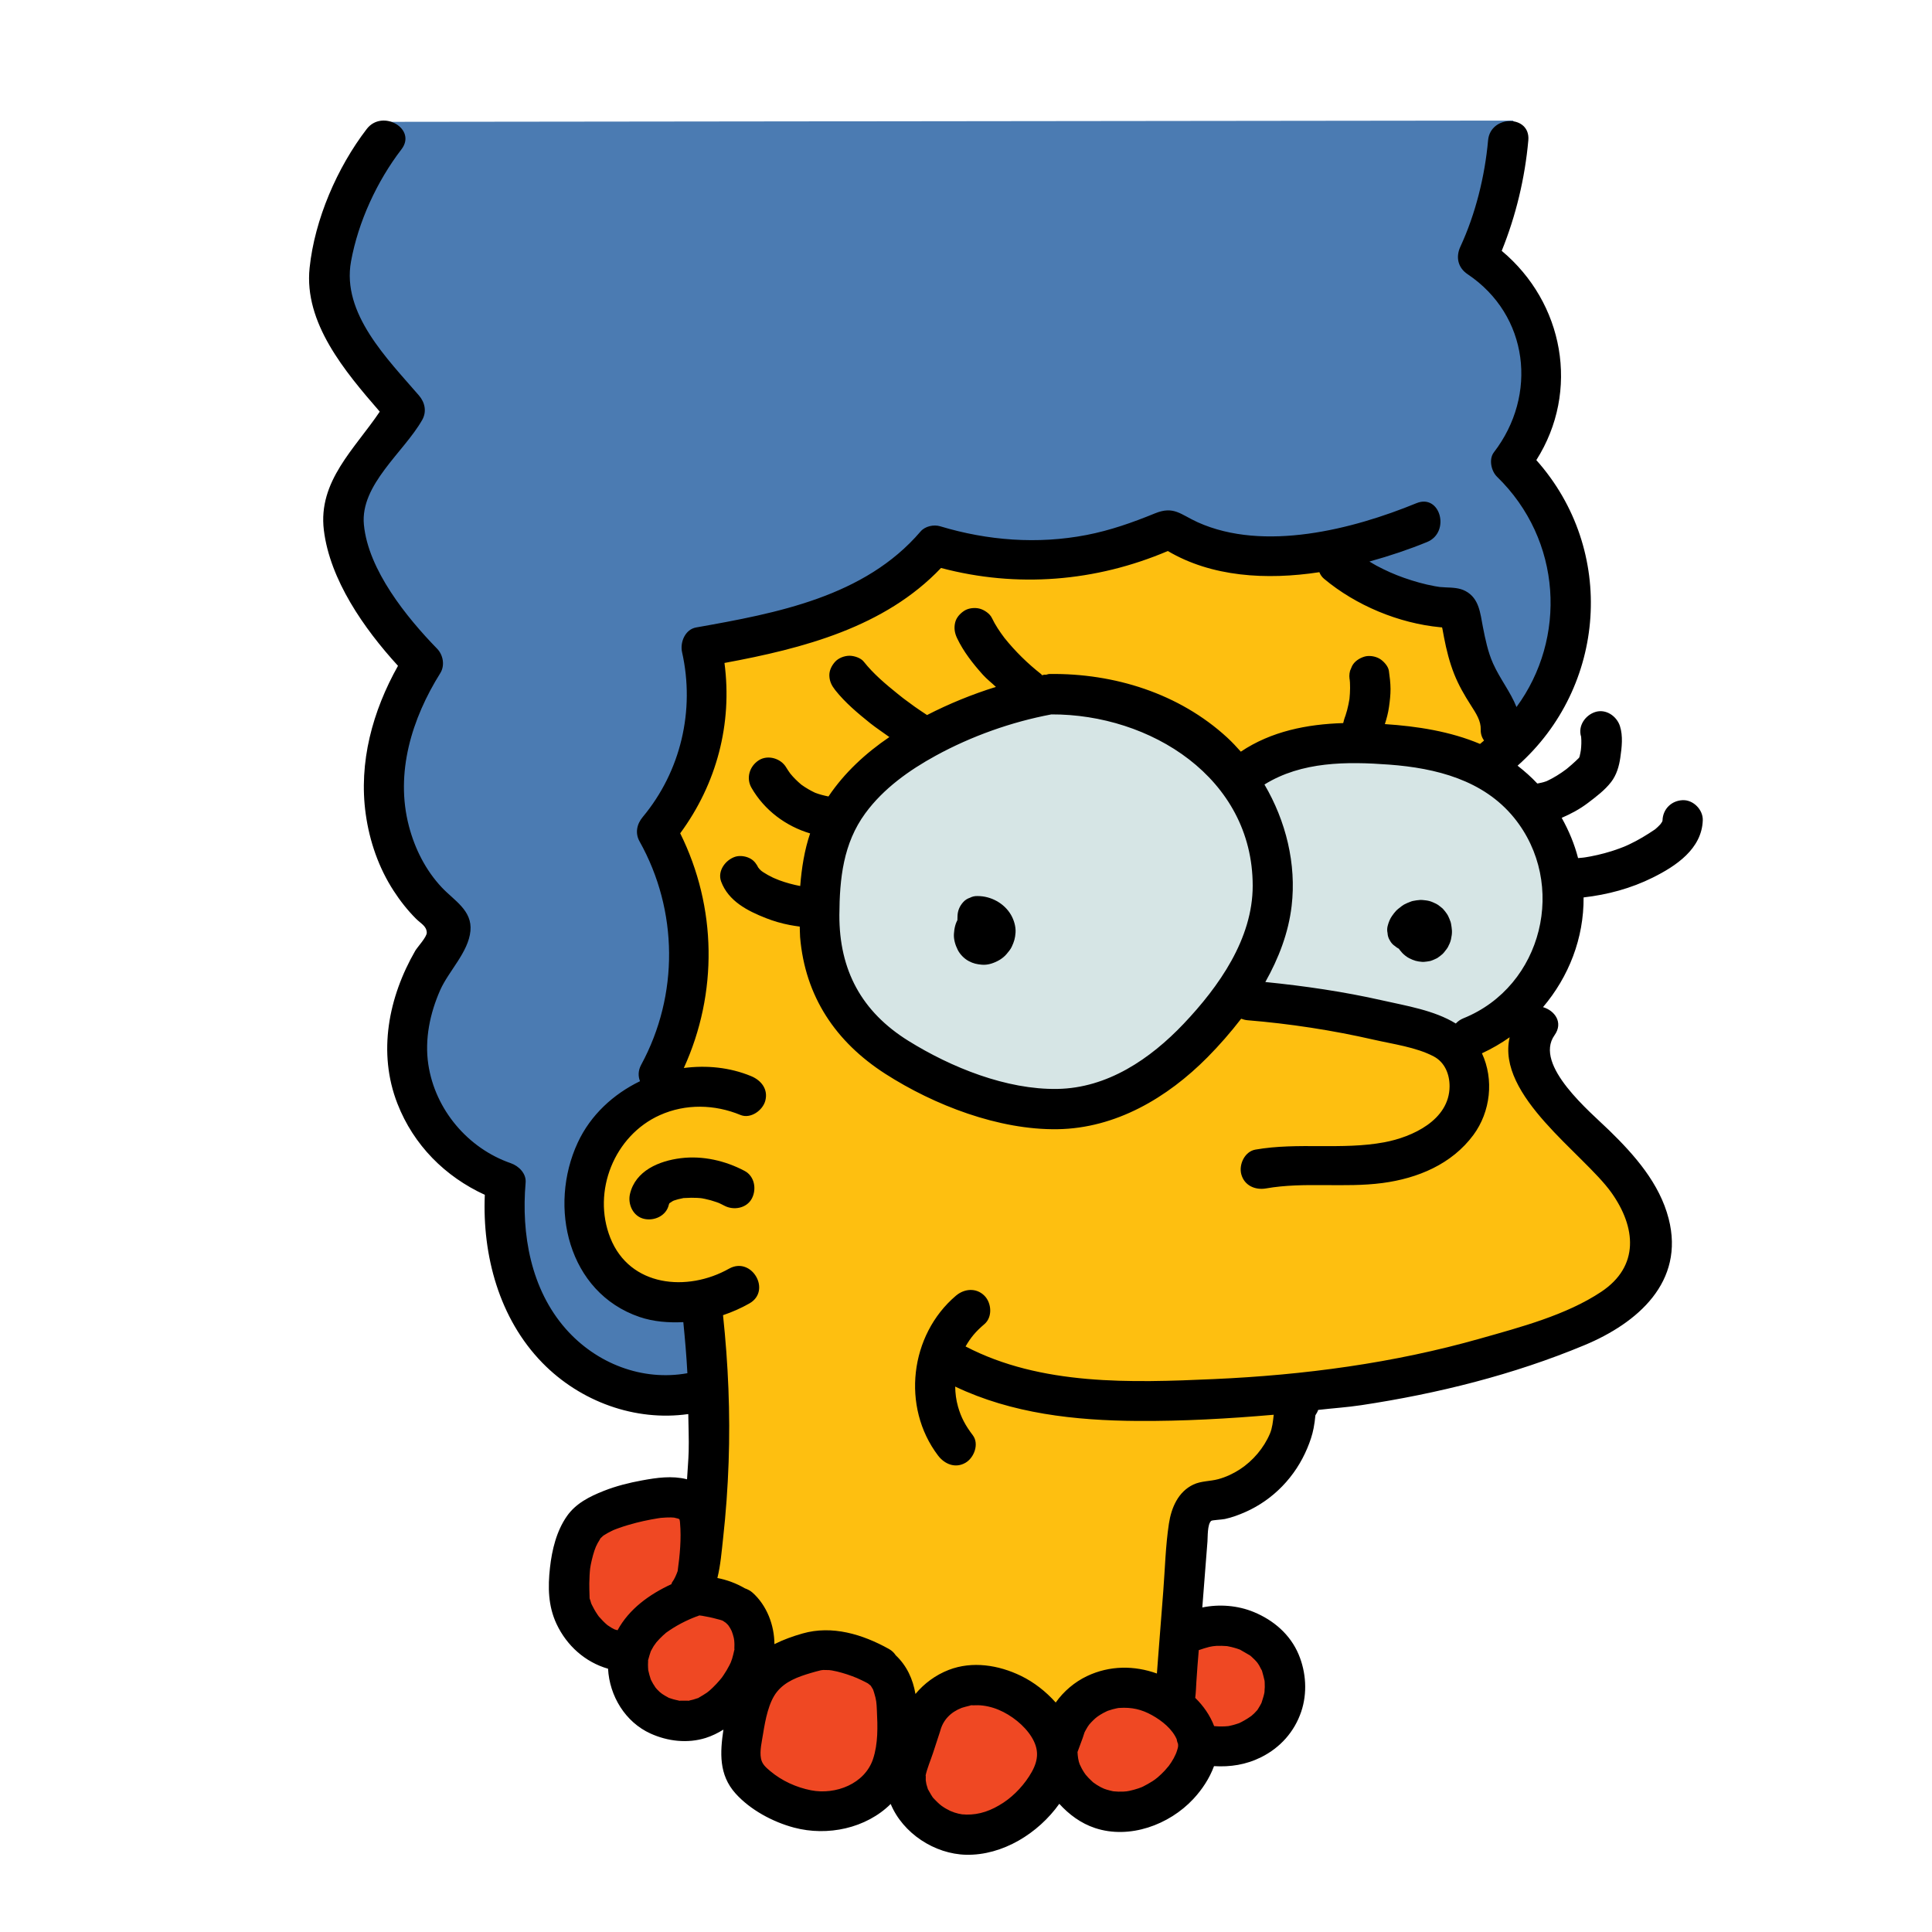 <svg xmlns="http://www.w3.org/2000/svg"  viewBox="0 0 48 48" width="100px" height="100px"><path fill="#ef4823" d="M15.255,40.989c0,0-2.298-1.34-0.319-3.287c0,0,2.266-1.149,2.457-0.032l-0.072,1.958 c0,0,1.412-0.171,1.38,1.681c0,0,2.745-1.085,3.479,0.543l0.479,1.34c0,0,1.404-2.904,3.574,0c0,0,1.468-2.106,3-0.766l0.287-2.011 c0,0,2.809-0.415,2.074,2.457c0,0-0.98,0.778-1.83,0.421c0,0-1.138,2.611-3.436,1.047c0,0-2.521,2.362-3.766,0.096 c0,0-4.34,1.819-4.117-1.755C18.447,42.681,15.766,43.926,15.255,40.989z"/><path fill="#4b7bb2" d="M18,35c0,0-5.884,0.766-5.442-5.617c0,0-4.191-2.435-1.374-6.409c0,0-3.17-3.029-0.677-6.501 C10.507,16.473,7,14,10,10c0,0-3.915-3.356-0.33-6.973l27.926-0.032c0,0,0.181,0.674-0.034,1.322L37,6c0,0,2.089,2.986,0.544,5.493 c0,0,3.519,3.613-0.012,7.06C34,22,18,35,18,35z"/><path fill="#febf10" d="M17.17,39.426c0,0,1.66,0.064,1.691,1.787c0,0,3.223-1.085,3.702,1.564c0,0,2.202-1.851,3.383,0.032 c0,0,1.787-1.372,3.287-0.383l0.351-5.011c0,0,2.777-0.351,2.298-2.713c0,0,10.309-1.372,8.904-4.436c0,0-1.915-2.33-2.426-3.287 s-0.511-2.298-0.511-2.298l-0.606-6.447l-1.149-2.968l-3.319-1.532l-4.053-0.415l-5.681,0.383l-5.457,2.457l-0.926,4.596 l0.032,6.032c0,0-4.66,3.287,0.255,5.649C16.947,32.436,18.319,35.691,17.17,39.426z"/><path fill="#d6e5e5" d="M23.394,26.851c0,0-5.17-2.202-1.66-7.468c0,0,4.819-4.66,8.84-0.032c0,0,4.564-2.617,7.34,0.67 c0,0,2.713,3.638-1.181,5.617L31.021,25C31.021,25,27.128,29.372,23.394,26.851z"/><path d="M24.222,22.516c-0.173,0.036-0.315,0.158-0.41,0.302c-0.076,0.115-0.103,0.248-0.112,0.383 c-0.009,0.138,0.034,0.277,0.095,0.399c0.057,0.113,0.163,0.22,0.275,0.279c0.111,0.059,0.202,0.078,0.325,0.089 c0.079,0.007,0.163-0.005,0.238-0.029c0.141-0.045,0.281-0.123,0.377-0.238c0.045-0.054,0.097-0.114,0.127-0.18 c0.059-0.128,0.084-0.208,0.094-0.351c0.01-0.149-0.04-0.314-0.114-0.442c-0.168-0.288-0.497-0.466-0.828-0.466 c-0.069-0.003-0.133,0.012-0.193,0.043c-0.062,0.02-0.116,0.055-0.161,0.103c-0.091,0.099-0.143,0.217-0.146,0.354 c-0.003,0.134-0.006,0.269-0.01,0.403c-0.003,0.126,0.058,0.265,0.146,0.354c0.045,0.049,0.099,0.083,0.161,0.103 c0.06,0.031,0.124,0.046,0.193,0.043c0.129-0.006,0.263-0.048,0.354-0.146c0.091-0.099,0.143-0.217,0.146-0.354 c0.003-0.134,0.006-0.269,0.01-0.403c-0.167,0.167-0.333,0.333-0.5,0.5c0.019,0,0.039,0.001,0.058,0.003 c-0.044-0.006-0.089-0.012-0.133-0.018c0.042,0.006,0.083,0.017,0.122,0.032c-0.04-0.017-0.08-0.034-0.119-0.05 c0.039,0.017,0.075,0.037,0.109,0.063c-0.034-0.026-0.067-0.052-0.101-0.078c0.03,0.024,0.057,0.05,0.081,0.081 c-0.026-0.034-0.052-0.067-0.078-0.101c0.019,0.025,0.035,0.052,0.047,0.081c-0.017-0.04-0.034-0.08-0.05-0.119 c0.011,0.027,0.018,0.054,0.023,0.082c-0.006-0.044-0.012-0.089-0.018-0.133c0.003,0.025,0.004,0.049,0.001,0.074 c0.006-0.044,0.012-0.089,0.018-0.133c-0.004,0.028-0.011,0.054-0.021,0.08c0.017-0.04,0.034-0.08,0.05-0.119 c-0.012,0.029-0.028,0.055-0.047,0.08c0.026-0.034,0.052-0.067,0.078-0.101c-0.019,0.025-0.041,0.046-0.066,0.066 c0.034-0.026,0.067-0.052,0.101-0.078c-0.022,0.016-0.045,0.03-0.071,0.041c0.04-0.017,0.08-0.034,0.119-0.05 c-0.022,0.009-0.045,0.016-0.069,0.019c0.044-0.006,0.089-0.012,0.133-0.018c-0.021,0.003-0.041,0.003-0.062,0.001 c0.044,0.006,0.089,0.012,0.133,0.018c-0.021-0.003-0.04-0.008-0.06-0.015c0.04,0.017,0.08,0.034,0.119,0.05 c-0.017-0.007-0.032-0.016-0.047-0.027c0.034,0.026,0.067,0.052,0.101,0.078c-0.014-0.011-0.026-0.024-0.037-0.038 c0.026,0.034,0.052,0.067,0.078,0.101c-0.012-0.016-0.022-0.034-0.03-0.052c0.017,0.04,0.034,0.08,0.05,0.119 c-0.009-0.024-0.016-0.048-0.019-0.073c0.006,0.044,0.012,0.089,0.018,0.133c-0.003-0.027-0.003-0.055,0-0.082 c-0.006,0.044-0.012,0.089-0.018,0.133c0.004-0.024,0.01-0.048,0.019-0.071c-0.017,0.04-0.034,0.08-0.05,0.119 c0.007-0.016,0.016-0.031,0.026-0.045c-0.026,0.034-0.052,0.067-0.078,0.101c0.011-0.013,0.022-0.025,0.036-0.036 c-0.034,0.026-0.067,0.052-0.101,0.078c0.011-0.008,0.021-0.014,0.033-0.019c-0.04,0.017-0.08,0.034-0.119,0.05 c0.013-0.005,0.025-0.009,0.039-0.012c0.065-0.015,0.122-0.045,0.17-0.089c0.054-0.035,0.097-0.082,0.129-0.14 c0.037-0.057,0.056-0.119,0.059-0.186c0.015-0.066,0.012-0.133-0.009-0.199c-0.039-0.121-0.114-0.238-0.23-0.299 c-0.04-0.017-0.08-0.034-0.119-0.05C24.399,22.493,24.311,22.493,24.222,22.516L24.222,22.516z"/><path d="M34.804,22.673c-0.032,0.036-0.061,0.075-0.089,0.114c-0.004,0.006-0.008,0.012-0.012,0.018 c-0.014,0.024-0.024,0.054-0.034,0.079c-0.01,0.024-0.024,0.052-0.032,0.079c-0.002,0.007-0.003,0.013-0.004,0.02 c-0.008,0.048-0.016,0.1-0.02,0.148c-0.004,0.054,0.013,0.135,0.02,0.174c0.012,0.07,0.045,0.139,0.077,0.2 c0.007,0.013,0.015,0.025,0.023,0.037c0.033,0.046,0.067,0.094,0.107,0.135c0.05,0.05,0.108,0.098,0.172,0.13 c0.12,0.061,0.193,0.08,0.326,0.091c0.015,0.001,0.03,0.001,0.045-0.001c0.049-0.005,0.101-0.01,0.149-0.021 c0.008-0.002,0.016-0.005,0.024-0.007c0.044-0.016,0.092-0.036,0.134-0.057c0.007-0.003,0.014-0.007,0.021-0.011 c0.006-0.004,0.011-0.008,0.017-0.012c0.039-0.028,0.079-0.057,0.115-0.09c0.025-0.023,0.045-0.052,0.065-0.078 c0.022-0.028,0.046-0.055,0.063-0.087c0.032-0.06,0.063-0.127,0.078-0.195c0.015-0.07,0.028-0.145,0.024-0.217 c-0.003-0.057-0.013-0.114-0.022-0.17c-0.003-0.016-0.006-0.031-0.011-0.046c-0.017-0.053-0.041-0.104-0.064-0.154 c-0.007-0.014-0.015-0.028-0.024-0.041c-0.031-0.045-0.064-0.09-0.101-0.129c-0.005-0.005-0.01-0.01-0.015-0.015 c-0.037-0.032-0.078-0.063-0.118-0.091c-0.013-0.009-0.026-0.017-0.04-0.023c-0.053-0.025-0.108-0.052-0.165-0.067 c-0.056-0.015-0.117-0.02-0.174-0.026c-0.018-0.002-0.036-0.002-0.054-0.001c-0.06,0.004-0.122,0.012-0.181,0.025 c-0.02,0.004-0.039,0.01-0.058,0.018c-0.053,0.02-0.112,0.043-0.164,0.072c-0.035,0.019-0.066,0.045-0.097,0.07 c-0.031,0.024-0.064,0.047-0.092,0.076c-0.042,0.043-0.078,0.093-0.112,0.141c-0.046,0.066-0.078,0.145-0.099,0.222 c-0.021,0.066-0.024,0.133-0.009,0.199c0.003,0.067,0.023,0.129,0.059,0.186c0.031,0.058,0.074,0.105,0.129,0.14 c0.048,0.044,0.105,0.074,0.17,0.089c0.044,0.006,0.089,0.012,0.133,0.018c0.09,0,0.174-0.023,0.252-0.068 c0.11-0.071,0.194-0.171,0.23-0.299c0.004-0.014,0.009-0.027,0.014-0.041c-0.017,0.04-0.034,0.08-0.05,0.119 c0.011-0.025,0.024-0.047,0.04-0.069c-0.026,0.034-0.052,0.067-0.078,0.101c0.02-0.026,0.044-0.049,0.07-0.07 c-0.034,0.026-0.067,0.052-0.101,0.078c0.027-0.02,0.055-0.036,0.085-0.049c-0.04,0.017-0.08,0.034-0.119,0.05 c0.028-0.012,0.058-0.02,0.088-0.024c-0.044,0.006-0.089,0.012-0.133,0.018c0.028-0.004,0.056-0.004,0.084-0.001 c-0.044-0.006-0.089-0.012-0.133-0.018c0.024,0.003,0.047,0.01,0.069,0.019c-0.04-0.017-0.08-0.034-0.119-0.05 c0.02,0.008,0.038,0.019,0.055,0.031c-0.034-0.026-0.067-0.052-0.101-0.078c0.017,0.013,0.031,0.028,0.044,0.044 c-0.026-0.034-0.052-0.067-0.078-0.101c0.014,0.018,0.025,0.038,0.034,0.059c-0.017-0.04-0.034-0.08-0.05-0.119 c0.011,0.026,0.018,0.054,0.022,0.082c-0.006-0.044-0.012-0.089-0.018-0.133c0.003,0.028,0.004,0.057,0,0.085 c0.006-0.044,0.012-0.089,0.018-0.133c-0.004,0.028-0.011,0.055-0.022,0.081c0.017-0.04,0.034-0.08,0.05-0.119 c-0.009,0.02-0.02,0.039-0.033,0.057c0.026-0.034,0.052-0.067,0.078-0.101c-0.012,0.015-0.025,0.028-0.039,0.039 c0.034-0.026,0.067-0.052,0.101-0.078c-0.014,0.01-0.029,0.019-0.045,0.026c0.04-0.017,0.08-0.034,0.119-0.05 c-0.015,0.006-0.031,0.011-0.047,0.013c0.044-0.006,0.089-0.012,0.133-0.018c-0.016,0.002-0.032,0.002-0.048,0 c0.044,0.006,0.089,0.012,0.133,0.018c-0.02-0.003-0.038-0.008-0.056-0.015c0.04,0.017,0.08,0.034,0.119,0.05 c-0.02-0.009-0.039-0.02-0.056-0.033c0.034,0.026,0.067,0.052,0.101,0.078c-0.02-0.016-0.039-0.034-0.055-0.055 c0.026,0.034,0.052,0.067,0.078,0.101c-0.014-0.019-0.026-0.04-0.036-0.062c0.017,0.04,0.034,0.08,0.05,0.119 c-0.008-0.02-0.014-0.04-0.018-0.061c0.006,0.044,0.012,0.089,0.018,0.133c-0.002-0.017-0.003-0.034-0.001-0.051 c-0.006,0.044-0.012,0.089-0.018,0.133c0.002-0.015,0.006-0.03,0.012-0.045c-0.017,0.04-0.034,0.08-0.05,0.119 c0.006-0.013,0.013-0.025,0.021-0.037c-0.026,0.034-0.052,0.067-0.078,0.101c0.003-0.004,0.007-0.009,0.011-0.013 c0.049-0.045,0.083-0.099,0.103-0.161c0.031-0.06,0.046-0.124,0.043-0.193c0.003-0.069-0.012-0.133-0.043-0.193 c-0.02-0.062-0.055-0.116-0.103-0.161c-0.034-0.026-0.067-0.052-0.101-0.078c-0.078-0.045-0.162-0.068-0.252-0.068 c-0.044,0.006-0.089,0.012-0.133,0.018C34.94,22.568,34.866,22.611,34.804,22.673L34.804,22.673z"/><path d="M16.616,29.934c0.002-0.009,0.018-0.047,0.014-0.054c0.006,0.013-0.057,0.103-0.018,0.044 c0.006-0.009,0.028-0.037,0.028-0.047c0,0.017-0.078,0.084-0.027,0.037c0.013-0.012,0.027-0.026,0.039-0.039 c0.045-0.048-0.017,0.018-0.035,0.025c0.034-0.013,0.066-0.043,0.098-0.06c0.017-0.009,0.037-0.015,0.053-0.026 c-0.016,0.011-0.102,0.038-0.037,0.017c0.037-0.012,0.075-0.025,0.113-0.035s0.075-0.017,0.113-0.025 c0.066-0.013,0.005-0.008-0.024,0.002c0.026-0.01,0.064-0.007,0.092-0.009c0.098-0.007,0.196-0.008,0.294-0.003 c0.024,0.001,0.049,0.003,0.073,0.005c0.014,0.001,0.098,0.012,0.025,0.001s0.011,0.002,0.025,0.005 c0.024,0.004,0.048,0.009,0.072,0.014c0.096,0.02,0.191,0.046,0.283,0.079c0.023,0.008,0.046,0.018,0.069,0.025 c0.066,0.022-0.08-0.038-0.018-0.008c0.05,0.024,0.1,0.047,0.148,0.073c0.231,0.123,0.555,0.066,0.684-0.179 c0.122-0.232,0.067-0.553-0.179-0.684c-0.482-0.256-1.042-0.384-1.587-0.317c-0.534,0.066-1.129,0.308-1.263,0.892 c-0.058,0.254,0.078,0.553,0.349,0.615C16.255,30.341,16.553,30.207,16.616,29.934L16.616,29.934z"/><path d="M17.581,34.942c0.643,0,0.645-1,0-1C16.937,33.942,16.936,34.942,17.581,34.942L17.581,34.942z"/><path d="M18.881,21.605c0.016,0.015,0.033,0.03,0.05,0.045c0.002,0.001,0.004,0.003,0.005,0.004 C18.893,21.61,18.878,21.599,18.881,21.605z"/><path d="M41.063,21.803c0.576-0.286,1.218-0.713,1.242-1.423c0.009-0.262-0.236-0.512-0.5-0.5c-0.279,0.012-0.49,0.22-0.5,0.5 c0,0.003,0,0.002,0,0.005c-0.003,0.012-0.005,0.016-0.008,0.028c-0.002,0.004-0.002,0.003-0.005,0.008 c-0.001,0.001-0.021,0.031-0.033,0.049c-0.008,0.009-0.017,0.02-0.02,0.023c-0.019,0.02-0.038,0.039-0.057,0.057 c-0.02,0.019-0.042,0.035-0.061,0.054l0,0c-0.206,0.14-0.417,0.268-0.642,0.374c-0.027,0.013-0.054,0.025-0.081,0.037 c-0.005,0.002-0.03,0.013-0.044,0.019c-0.016,0.006-0.039,0.016-0.044,0.017c-0.028,0.011-0.056,0.021-0.084,0.032 c-0.119,0.044-0.24,0.082-0.363,0.115c-0.115,0.031-0.232,0.058-0.349,0.08c-0.037,0.007-0.074,0.013-0.11,0.019 c-0.005,0.001-0.028,0.004-0.045,0.007c-0.017,0.002-0.039,0.005-0.044,0.005c-0.036,0.004-0.072,0.007-0.108,0.01 c-0.09-0.35-0.23-0.684-0.407-1c0.231-0.1,0.447-0.215,0.649-0.368c0.204-0.155,0.422-0.318,0.58-0.523 c0.134-0.174,0.197-0.391,0.228-0.607c0.036-0.252,0.07-0.534-0.01-0.782c-0.08-0.248-0.35-0.435-0.615-0.349 c-0.248,0.08-0.435,0.349-0.349,0.615c0,0.001,0,0.001,0,0.002c0.01,0.111,0.006,0.222-0.007,0.332 c-0.009,0.047-0.015,0.094-0.028,0.14c-0.004,0.016-0.01,0.031-0.015,0.046c-0.028,0.028-0.057,0.056-0.086,0.083 c-0.067,0.063-0.136,0.123-0.206,0.181c-0.009,0.008-0.02,0.015-0.03,0.024c-0.037,0.027-0.074,0.054-0.112,0.08 c-0.08,0.055-0.163,0.106-0.249,0.152c-0.039,0.021-0.078,0.039-0.117,0.059c-0.011,0.004-0.022,0.009-0.033,0.012 c-0.064,0.023-0.131,0.036-0.197,0.049c-0.003,0-0.006,0-0.01,0c-0.15-0.161-0.316-0.306-0.489-0.442 c2.205-1.956,2.464-5.348,0.466-7.592c1.091-1.719,0.681-3.912-0.86-5.199c0.354-0.875,0.577-1.809,0.661-2.745 c0.057-0.641-0.943-0.637-1,0c-0.079,0.888-0.312,1.831-0.688,2.641c-0.119,0.257-0.063,0.522,0.179,0.684 c1.523,1.02,1.747,3.005,0.653,4.426c-0.131,0.171-0.066,0.466,0.078,0.606c1.621,1.576,1.736,4.018,0.484,5.722 c-0.148-0.375-0.412-0.701-0.582-1.082c-0.128-0.285-0.193-0.604-0.253-0.909c-0.066-0.337-0.09-0.708-0.431-0.89 c-0.156-0.083-0.324-0.084-0.496-0.092c-0.148-0.007-0.148-0.008-0.271-0.03c-0.259-0.047-0.513-0.12-0.762-0.207 c-0.241-0.085-0.458-0.182-0.685-0.303c-0.059-0.032-0.116-0.068-0.174-0.102c0.507-0.14,0.994-0.305,1.433-0.485 c0.587-0.241,0.33-1.209-0.266-0.964c-1.584,0.65-3.787,1.215-5.432,0.474c-0.425-0.192-0.591-0.414-1.062-0.222 c-0.558,0.228-1.109,0.423-1.703,0.538c-1.214,0.234-2.456,0.139-3.635-0.217c-0.159-0.048-0.375-0.002-0.486,0.129 c-1.389,1.623-3.573,2.03-5.577,2.385c-0.275,0.049-0.404,0.372-0.349,0.615c0.324,1.441-0.03,2.958-0.978,4.095 c-0.146,0.175-0.194,0.399-0.078,0.606c0.962,1.718,0.98,3.815,0.041,5.547c-0.08,0.147-0.078,0.289-0.03,0.41 c-0.661,0.321-1.227,0.837-1.547,1.526c-0.738,1.587-0.247,3.726,1.539,4.333c0.349,0.118,0.716,0.144,1.084,0.127 c0.042,0.422,0.079,0.845,0.101,1.269c-1.118,0.203-2.26-0.238-3.02-1.1c-0.872-0.989-1.109-2.36-0.999-3.635 c0.02-0.227-0.171-0.414-0.367-0.482c-1.067-0.369-1.88-1.33-2.05-2.451c-0.095-0.627,0.04-1.275,0.295-1.851 c0.21-0.473,0.701-0.942,0.751-1.469c0.049-0.512-0.407-0.756-0.712-1.081c-0.4-0.426-0.668-0.958-0.816-1.521 c-0.348-1.324,0.073-2.676,0.779-3.803c0.118-0.189,0.073-0.45-0.078-0.606c-0.756-0.776-1.713-1.958-1.82-3.083 c-0.095-0.993,0.995-1.803,1.448-2.601c0.117-0.206,0.069-0.434-0.078-0.606C9.63,8.921,8.484,7.792,8.721,6.495 C8.9,5.511,9.366,4.502,9.974,3.71c0.392-0.51-0.477-1.009-0.863-0.505c-0.735,0.957-1.293,2.248-1.419,3.45 c-0.143,1.367,0.874,2.57,1.743,3.572c-0.62,0.924-1.537,1.727-1.389,2.943c0.15,1.232,0.995,2.446,1.842,3.372 c-0.629,1.12-0.982,2.398-0.801,3.687c0.094,0.672,0.322,1.332,0.693,1.903c0.159,0.246,0.347,0.485,0.554,0.692 c0.126,0.126,0.262,0.181,0.269,0.346c0.005,0.106-0.232,0.359-0.285,0.449c-0.666,1.155-0.94,2.533-0.443,3.803 c0.402,1.029,1.183,1.81,2.17,2.263c-0.064,1.507,0.357,3.076,1.431,4.175c0.94,0.962,2.304,1.46,3.624,1.272 c0.004,0.308,0.018,0.615,0.01,0.923c-0.006,0.233-0.029,0.466-0.041,0.699c-0.003-0.001-0.006-0.003-0.009-0.004 c-0.366-0.091-0.739-0.038-1.104,0.029c-0.324,0.059-0.648,0.14-0.954,0.261c-0.351,0.139-0.696,0.31-0.918,0.629 c-0.259,0.372-0.37,0.834-0.42,1.279c-0.054,0.486-0.046,0.95,0.162,1.396c0.255,0.545,0.718,0.954,1.281,1.115 c0.035,0.675,0.428,1.327,1.057,1.611c0.427,0.193,0.919,0.25,1.371,0.108c0.155-0.049,0.3-0.122,0.438-0.206 c-0.084,0.57-0.117,1.121,0.302,1.587c0.367,0.408,0.926,0.707,1.451,0.847c0.834,0.222,1.791,0.019,2.403-0.587 c0.302,0.728,1.09,1.246,1.878,1.262c0.902,0.018,1.787-0.53,2.311-1.266c0.241,0.265,0.535,0.485,0.888,0.602 c0.857,0.284,1.842-0.079,2.44-0.72c0.217-0.232,0.404-0.513,0.516-0.818c0.403,0.024,0.793-0.033,1.173-0.223 c0.473-0.237,0.823-0.629,0.993-1.129c0.156-0.461,0.123-0.98-0.064-1.424c-0.21-0.497-0.62-0.848-1.112-1.052 c-0.396-0.164-0.856-0.202-1.281-0.114c0.024-0.304,0.047-0.608,0.071-0.912c0.019-0.242,0.038-0.484,0.057-0.726 c0.009-0.109-0.005-0.426,0.092-0.513c0.023-0.021,0.262-0.03,0.342-0.047c0.178-0.039,0.348-0.102,0.514-0.176 c0.339-0.15,0.651-0.37,0.909-0.636c0.267-0.275,0.477-0.596,0.624-0.949c0.067-0.16,0.123-0.322,0.156-0.493 c0.021-0.106,0.035-0.216,0.045-0.323c0.027-0.042,0.052-0.084,0.069-0.133c0.357-0.042,0.716-0.064,1.071-0.118 c1.894-0.286,3.776-0.754,5.547-1.492c1.319-0.55,2.494-1.571,2.089-3.143c-0.225-0.874-0.843-1.575-1.473-2.189 c-0.463-0.452-1.891-1.626-1.361-2.369c0.223-0.313,0.004-0.611-0.287-0.696c0.641-0.756,1.016-1.714,1.008-2.726 C39.94,22.228,40.518,22.074,41.063,21.803z M39.272,18.783c0,0.003-0.009,0.012-0.019,0.022 C39.263,18.79,39.271,18.779,39.272,18.783z M36.358,25.299c-0.078,0.032-0.14,0.077-0.189,0.13 c-0.535-0.329-1.232-0.44-1.824-0.574c-0.958-0.217-1.931-0.359-2.908-0.457c0.332-0.59,0.575-1.223,0.653-1.888 c0.123-1.045-0.142-2.112-0.675-3.019c0.925-0.575,2.047-0.573,3.105-0.494c1.157,0.087,2.333,0.382,3.096,1.319 C38.946,21.953,38.336,24.501,36.358,25.299z M21.499,20.205c0.451-0.615,1.09-1.07,1.752-1.432 c0.883-0.483,1.877-0.837,2.87-1.024c2.451-0.01,5.002,1.572,5.002,4.257c0,1.32-0.84,2.506-1.714,3.428 c-0.83,0.875-1.895,1.6-3.14,1.62c-1.265,0.021-2.637-0.534-3.699-1.194c-1.165-0.724-1.721-1.759-1.716-3.128 C20.859,21.826,20.95,20.954,21.499,20.205z M15.343,40.503c-0.023-0.007-0.046-0.012-0.069-0.019c-0.001,0,0,0-0.001,0 c-0.025-0.013-0.05-0.025-0.075-0.039c-0.018-0.01-0.088-0.059-0.105-0.068c-0.078-0.065-0.147-0.138-0.214-0.214 c-0.012-0.017-0.024-0.034-0.036-0.051c-0.029-0.043-0.056-0.087-0.082-0.133c-0.021-0.037-0.041-0.075-0.059-0.113 c-0.005-0.01-0.01-0.02-0.014-0.031c-0.01-0.041-0.025-0.084-0.04-0.125c-0.001-0.02-0.001-0.039-0.001-0.055 c-0.003-0.105-0.007-0.21-0.006-0.315c0.001-0.12,0.011-0.302,0.022-0.38c0.013-0.098,0.06-0.301,0.105-0.435 c0.027-0.081,0.045-0.118,0.082-0.189c0.019-0.036,0.047-0.071,0.063-0.109c0.001-0.001,0-0.001,0-0.002 c0.019-0.017,0.059-0.054,0.069-0.066c0.008-0.006,0.018-0.012,0.021-0.015c0.03-0.018,0.06-0.037,0.091-0.055 c0.033-0.018,0.066-0.034,0.099-0.051c0.011-0.006,0.098-0.046,0.046-0.023c-0.053,0.023,0.039-0.016,0.051-0.02 c0.03-0.012,0.061-0.023,0.092-0.034c0.141-0.05,0.284-0.092,0.428-0.129c0.122-0.031,0.245-0.058,0.368-0.081 c0.055-0.01,0.111-0.02,0.167-0.029c0.025-0.004,0.049-0.007,0.074-0.011c0.007,0,0.006,0,0.017-0.001 c0.078-0.006,0.156-0.012,0.234-0.01c0.026,0.001,0.053,0.003,0.08,0.005c0.008,0.004,0.091,0.022,0.093,0.023 c0.014,0.004,0.09,0.035,0.016,0.006c0.006,0.004,0.012,0.007,0.018,0.011c0.003,0.004,0.011,0.012,0.029,0.03 c0.001-0.005-0.024-0.018-0.025-0.025c0.013,0.045,0.011,0.05,0.014,0.084c0.035,0.392-0.004,0.804-0.059,1.199 c-0.036,0.099-0.077,0.196-0.137,0.278c-0.011,0.014-0.01,0.032-0.018,0.047C16.13,39.613,15.63,39.975,15.343,40.503z M18.239,41.013c-0.015,0.067-0.03,0.133-0.05,0.198c0-0.001-0.031,0.083-0.034,0.094c-0.011,0.024-0.022,0.047-0.034,0.07 c-0.043,0.084-0.092,0.166-0.145,0.244c-0.009,0.014-0.072,0.102-0.029,0.045c-0.021,0.027-0.043,0.054-0.066,0.08 c-0.054,0.064-0.112,0.125-0.172,0.183c-0.024,0.023-0.048,0.046-0.073,0.068c-0.001,0.001-0.057,0.045-0.071,0.057 c-0.063,0.044-0.128,0.081-0.194,0.12c-0.017,0.01-0.019,0.012-0.027,0.017c-0.003,0,0-0.001-0.011,0.002 c-0.036,0.013-0.072,0.025-0.109,0.035c-0.03,0.008-0.06,0.013-0.089,0.021c-0.018,0.005-0.017,0.006-0.023,0.008 c-0.007-0.001-0.007-0.002-0.025-0.002c-0.061,0.001-0.122,0-0.183,0c-0.019,0-0.019,0.001-0.026,0.002 c-0.007-0.002-0.006-0.003-0.023-0.007c-0.045-0.01-0.09-0.019-0.134-0.032c-0.029-0.009-0.058-0.019-0.087-0.028 c-0.012-0.004-0.011-0.003-0.018-0.005c-0.002-0.002,0.001-0.001-0.01-0.007c-0.053-0.027-0.104-0.058-0.153-0.09 c-0.012-0.01-0.059-0.046-0.065-0.051c-0.022-0.021-0.044-0.043-0.065-0.065c-0.014-0.015-0.027-0.031-0.04-0.047 c-0.002-0.008-0.05-0.079-0.058-0.091c-0.017-0.03-0.033-0.061-0.049-0.092c-0.003-0.006-0.006-0.013-0.008-0.017 c-0.024-0.073-0.045-0.146-0.061-0.221c-0.001-0.005-0.001-0.005-0.002-0.009c-0.003-0.044-0.006-0.088-0.006-0.132 c0-0.031,0.002-0.061,0.003-0.091c0.001-0.018,0-0.02-0.001-0.026c0.002-0.005,0.004-0.006,0.008-0.022 c0.019-0.067,0.036-0.132,0.06-0.197c0.003-0.007,0.006-0.013,0.009-0.017c0.022-0.037,0.04-0.076,0.063-0.112 c0.013-0.02,0.059-0.08,0.066-0.092c0.051-0.058,0.103-0.115,0.16-0.167c0.021-0.02,0.044-0.038,0.065-0.057 c0.01-0.009,0.009-0.008,0.014-0.014c0.003-0.002,0,0.001,0.005-0.003c0.055-0.038,0.109-0.077,0.166-0.112 c0.134-0.084,0.274-0.157,0.418-0.221c0.012-0.005,0.044-0.019,0.056-0.024c0.032-0.013,0.063-0.025,0.095-0.038 c0.024-0.009,0.06-0.018,0.084-0.031c0.003-0.001,0.002-0.001,0.004-0.002c0.025,0.003,0.051,0.005,0.066,0.008 c0.126,0.021,0.251,0.047,0.373,0.081c0.034,0.01,0.108,0.024,0.153,0.047c0.003,0.003-0.003,0,0.003,0.004 c0.014,0.01,0.046,0.032,0.064,0.043c0.018,0.018,0.036,0.035,0.054,0.053c0.005,0.005,0.01,0.013,0.016,0.021 c0.013,0.02,0.026,0.04,0.039,0.061c0.004,0.006,0.027,0.054,0.037,0.071c0.021,0.055,0.039,0.113,0.052,0.17 c0.003,0.013,0.008,0.043,0.01,0.059c0.003,0.035,0.006,0.07,0.006,0.105c0,0.031-0.003,0.061-0.002,0.092 c0,0.021,0.002,0.023,0.003,0.029C18.245,40.99,18.243,40.991,18.239,41.013z M17.377,40.136c0.001-0.001,0.001-0.001,0.002-0.001 c0.011,0,0.021,0.003,0.029,0.003C17.39,40.137,17.389,40.137,17.377,40.136z M21.692,43.698 c-0.205,0.623-0.932,0.899-1.539,0.782c-0.37-0.072-0.729-0.236-1.017-0.478c-0.111-0.094-0.203-0.172-0.23-0.315 c-0.036-0.189,0.024-0.427,0.053-0.614c0.056-0.35,0.139-0.785,0.345-1.041c0.208-0.258,0.517-0.371,0.84-0.467 c0.083-0.025,0.168-0.048,0.253-0.068c0.017-0.003,0.043-0.007,0.055-0.007c0.05,0,0.099,0.001,0.148,0.003 c0.012,0.001,0.049,0.006,0.065,0.008c0.044,0.008,0.088,0.017,0.131,0.027c0.083,0.02,0.165,0.044,0.246,0.07 c0.083,0.027,0.164,0.058,0.245,0.091c0.004,0.002,0.001,0,0.004,0.001c0.005,0.003,0.003,0.002,0.011,0.006 c0.032,0.016,0.066,0.03,0.098,0.045c0.059,0.028,0.118,0.057,0.175,0.089c-0.053-0.036,0.03,0.025,0.042,0.037 c0.012,0.013,0.014,0.013,0.016,0.012c0.005,0.008,0.006,0.011,0.017,0.029c0.052,0.083,0.041,0.064,0.067,0.146 c0.058,0.189,0.06,0.249,0.069,0.444C21.806,42.898,21.817,43.317,21.692,43.698z M25.633,44.025 c-0.167,0.298-0.426,0.578-0.701,0.76c-0.306,0.201-0.596,0.304-0.926,0.298c0.012,0-0.071-0.005-0.102-0.006 c-0.029-0.006-0.101-0.019-0.091-0.017c-0.035-0.008-0.069-0.018-0.103-0.029c0.004,0.001-0.079-0.032-0.096-0.037 c-0.076-0.036-0.15-0.078-0.218-0.127c-0.004-0.003-0.072-0.058-0.027-0.02c-0.041-0.034-0.08-0.071-0.118-0.11 c-0.078-0.08-0.058-0.052-0.119-0.148c-0.023-0.037-0.044-0.075-0.065-0.114c-0.009-0.017-0.011-0.019-0.012-0.018 c-0.003-0.009-0.003-0.011-0.009-0.03c-0.011-0.033-0.021-0.066-0.03-0.099C23.015,44.324,23.003,44.24,23,44.23 c0-0.055,0.004-0.156-0.007-0.104c0.04-0.193,0.127-0.388,0.188-0.575c0.059-0.18,0.118-0.361,0.177-0.541 c0.07-0.274,0.256-0.47,0.536-0.579c0.021-0.008,0.136-0.039,0.196-0.053c0.027-0.007,0.032-0.009,0.038-0.012 c0.008,0.001,0.017,0.002,0.048,0.002c0.04-0.001,0.08-0.003,0.121-0.002c0.158,0.002,0.349,0.044,0.512,0.113 c0.319,0.133,0.641,0.387,0.82,0.676C25.809,43.447,25.81,43.71,25.633,44.025z M29.247,43.48 c-0.037,0.131-0.122,0.278-0.22,0.409c0.031-0.042-0.069,0.08-0.09,0.102c-0.054,0.058-0.112,0.113-0.172,0.165 c-0.012,0.01-0.099,0.077-0.044,0.037c-0.028,0.021-0.058,0.041-0.087,0.06c-0.074,0.048-0.151,0.089-0.229,0.13 c-0.007,0.004-0.086,0.039-0.024,0.013c-0.032,0.013-0.065,0.025-0.098,0.036c-0.074,0.025-0.15,0.046-0.226,0.062 c-0.013,0.003-0.061,0.01-0.071,0.012c-0.026,0.003-0.053,0.005-0.079,0.006c-0.08,0.004-0.162,0.001-0.242-0.007 c-0.012-0.002-0.026-0.004-0.031-0.006c-0.047-0.012-0.094-0.022-0.141-0.037c-0.021-0.007-0.042-0.015-0.064-0.022 c-0.005-0.004-0.07-0.033-0.083-0.039c-0.064-0.034-0.127-0.074-0.186-0.118c-0.009-0.008-0.022-0.019-0.025-0.023 c-0.033-0.034-0.07-0.065-0.102-0.1c0.005,0.005-0.043-0.051-0.058-0.066c-0.01-0.015-0.036-0.051-0.04-0.057 c-0.022-0.033-0.042-0.068-0.061-0.102c-0.009-0.016-0.062-0.132-0.046-0.091c-0.04-0.101-0.052-0.21-0.058-0.315 c0.043-0.116,0.087-0.231,0.128-0.347c0.011-0.03,0.02-0.057,0.029-0.088c0.003-0.012,0.032-0.091,0.002-0.018 c0.012-0.03,0.028-0.06,0.043-0.088c0.031-0.057,0.065-0.114,0.105-0.165c-0.049,0.063,0.019-0.017,0.032-0.031 c0.034-0.036,0.069-0.07,0.106-0.103c0.055-0.048,0.155-0.114,0.281-0.173c0.011-0.005,0.026-0.011,0.03-0.013 c0.04-0.013,0.079-0.026,0.119-0.037c0.032-0.009,0.064-0.017,0.097-0.023c0.016-0.003,0.032-0.006,0.048-0.009 c0.004,0,0.005,0,0.019-0.001c0.31-0.02,0.551,0.035,0.812,0.18c0.249,0.139,0.512,0.347,0.622,0.618 c-0.028-0.069,0.031,0.145,0.02,0.066C29.278,43.392,29.27,43.4,29.247,43.48z M30.044,40.917 c0.031-0.007,0.063-0.013,0.094-0.018c-0.008,0.003,0.054-0.006,0.086-0.008c0.086-0.004,0.172,0,0.257,0.006 c0.002,0,0.006,0.001,0.009,0.001c0.014,0.003,0.028,0.006,0.035,0.007c0.045,0.009,0.09,0.019,0.135,0.032 c0.044,0.012,0.088,0.026,0.131,0.042c0.009,0.003,0.017,0.006,0.025,0.01c0.002,0.001-0.002-0.001,0,0.001 c0.079,0.045,0.158,0.092,0.237,0.137c0.003,0.002-0.001-0.001,0.001,0c0.012,0.01,0.024,0.02,0.036,0.03 c0.029,0.026,0.058,0.053,0.085,0.081c0.014,0.014,0.027,0.029,0.04,0.043c0.005,0.005,0.017,0.02,0.026,0.032 c0.001,0.001,0.003,0.004,0.004,0.005c0.013,0.021,0.028,0.042,0.041,0.063c0.022,0.036,0.037,0.081,0.062,0.115 c0.002,0.006,0.005,0.013,0.007,0.019c0.026,0.081,0.042,0.162,0.063,0.244c0.001,0.015,0.003,0.03,0.003,0.044 c0.002,0.037,0.003,0.075,0.002,0.113c-0.001,0.04-0.008,0.082-0.007,0.122c-0.003,0.016-0.005,0.031-0.008,0.043 c-0.016,0.077-0.044,0.149-0.065,0.223c-0.007,0.013-0.014,0.028-0.021,0.041c-0.02,0.038-0.043,0.075-0.065,0.111 c-0.003,0.004-0.009,0.015-0.015,0.024c-0.002,0.003-0.005,0.007-0.006,0.008c-0.025,0.027-0.049,0.055-0.076,0.081 c-0.015,0.015-0.067,0.059-0.063,0.057c-0.01,0.007-0.023,0.016-0.025,0.018c-0.025,0.017-0.05,0.034-0.076,0.051 c-0.049,0.031-0.1,0.061-0.151,0.087c-0.019,0.01-0.039,0.018-0.057,0.028c-0.003,0.002,0,0.001-0.003,0.002 c-0.005,0.002-0.003,0.001-0.011,0.003c-0.045,0.015-0.089,0.03-0.135,0.042c-0.019,0.005-0.039,0.01-0.058,0.014 c-0.001,0-0.028,0.006-0.05,0.011c-0.006,0.001-0.013,0.002-0.016,0.003c-0.027,0.002-0.054,0.005-0.081,0.006 c-0.056,0.003-0.111,0.003-0.167,0.001c-0.034-0.001-0.068-0.005-0.102-0.007c-0.1-0.265-0.267-0.504-0.47-0.702 c0.016-0.129,0.021-0.261,0.028-0.391c0.015-0.266,0.039-0.531,0.06-0.797c0.005-0.002,0.009,0,0.013-0.002 C29.88,40.964,29.961,40.937,30.044,40.917z M40.034,29.629c0.615,0.864,0.701,1.831-0.251,2.465 c-0.871,0.58-2.006,0.878-3.004,1.161c-2.155,0.613-4.384,0.908-6.619,1.008c-2.059,0.092-4.296,0.166-6.171-0.811 c0.128-0.221,0.25-0.369,0.468-0.554c0.206-0.175,0.18-0.527,0-0.707c-0.204-0.204-0.501-0.175-0.707,0 c-1.148,0.975-1.359,2.766-0.445,3.971c0.163,0.215,0.431,0.327,0.684,0.179c0.212-0.124,0.344-0.468,0.179-0.684 c-0.186-0.245-0.292-0.445-0.367-0.711c-0.048-0.169-0.066-0.328-0.07-0.497c1.407,0.671,2.975,0.844,4.531,0.854 c1.129,0.007,2.257-0.056,3.383-0.154c-0.018,0.165-0.035,0.329-0.093,0.467c-0.151,0.357-0.423,0.678-0.747,0.889 c-0.168,0.109-0.347,0.193-0.54,0.245c-0.205,0.055-0.421,0.042-0.615,0.133c-0.38,0.179-0.549,0.577-0.609,0.972 c-0.084,0.552-0.097,1.121-0.14,1.678c-0.043,0.557-0.087,1.114-0.13,1.67c-0.01,0.125-0.018,0.25-0.028,0.375 c-0.557-0.201-1.171-0.204-1.736,0.064c-0.307,0.146-0.581,0.377-0.778,0.657c-0.244-0.275-0.545-0.508-0.862-0.662 c-0.554-0.269-1.209-0.376-1.798-0.148c-0.325,0.127-0.607,0.335-0.825,0.597c-0.063-0.369-0.215-0.702-0.49-0.961 c-0.04-0.06-0.093-0.115-0.171-0.158c-0.652-0.363-1.41-0.594-2.146-0.383c-0.235,0.067-0.474,0.152-0.697,0.264 c-0.002-0.474-0.189-0.961-0.542-1.278c-0.056-0.05-0.123-0.084-0.193-0.109c-0.211-0.123-0.439-0.208-0.682-0.256 c0.079-0.32,0.106-0.66,0.141-0.978c0.07-0.631,0.116-1.265,0.138-1.9c0.043-1.219-0.01-2.439-0.139-3.652 c0.228-0.077,0.448-0.174,0.654-0.291c0.56-0.316,0.057-1.18-0.505-0.864c-1.034,0.583-2.465,0.454-2.949-0.765 c-0.459-1.155,0.1-2.545,1.233-3.051c0.64-0.286,1.36-0.268,2.001-0.003c0.25,0.103,0.55-0.112,0.615-0.349 c0.079-0.288-0.099-0.511-0.349-0.615c-0.536-0.222-1.114-0.275-1.674-0.203c0.849-1.859,0.821-3.996-0.09-5.831 c0.907-1.232,1.299-2.721,1.1-4.232c1.953-0.361,3.979-0.886,5.38-2.36c1.887,0.501,3.843,0.342,5.635-0.421 c1.087,0.642,2.443,0.727,3.765,0.526c0.024,0.061,0.061,0.117,0.113,0.161c0.795,0.666,1.861,1.109,2.893,1.207 c0.014,0.001,0.028,0.002,0.042,0.003c0.004,0.013,0.009,0.029,0.01,0.039c0.013,0.072,0.026,0.144,0.04,0.215 c0.06,0.31,0.136,0.615,0.253,0.909c0.11,0.275,0.252,0.521,0.411,0.769c0.134,0.209,0.254,0.392,0.247,0.606 c-0.004,0.114,0.032,0.201,0.082,0.274c-0.034,0.027-0.067,0.055-0.099,0.084c-0.742-0.313-1.561-0.44-2.365-0.493 c0.045-0.138,0.082-0.277,0.103-0.425c0.021-0.15,0.039-0.299,0.038-0.45s-0.02-0.3-0.041-0.45 c-0.016-0.115-0.135-0.243-0.23-0.299c-0.107-0.063-0.265-0.089-0.385-0.05c-0.121,0.039-0.238,0.114-0.299,0.23 c-0.017,0.04-0.034,0.08-0.05,0.119c-0.024,0.088-0.024,0.177,0,0.265c-0.005-0.037-0.01-0.073-0.015-0.11 c0.023,0.181,0.018,0.363,0,0.545c-0.031,0.187-0.075,0.372-0.149,0.547c0.014-0.032,0.027-0.065,0.041-0.097 c-0.022,0.051-0.036,0.1-0.048,0.15c-0.897,0.027-1.788,0.203-2.543,0.71c-0.108-0.121-0.219-0.24-0.338-0.35 c-1.195-1.099-2.81-1.6-4.414-1.58c-0.033,0-0.057,0.013-0.087,0.019c-0.016,0.002-0.029-0.004-0.046-0.001 c-0.019,0.003-0.037,0.009-0.056,0.013c-0.007-0.007-0.009-0.019-0.017-0.025c-0.337-0.264-0.646-0.567-0.914-0.901 c-0.118-0.157-0.228-0.319-0.313-0.497c-0.051-0.108-0.188-0.199-0.299-0.23c-0.12-0.033-0.279-0.018-0.385,0.05 c-0.107,0.069-0.201,0.171-0.23,0.299c-0.031,0.137-0.01,0.258,0.05,0.385c0.159,0.334,0.394,0.633,0.64,0.907 c0.099,0.11,0.217,0.2,0.324,0.302c-0.591,0.184-1.166,0.419-1.711,0.699c-0.101-0.067-0.203-0.134-0.302-0.204 c-0.082-0.059-0.163-0.119-0.244-0.179c-0.017-0.013-0.034-0.026-0.052-0.039c-0.043-0.033-0.085-0.067-0.127-0.101 c-0.302-0.243-0.607-0.499-0.848-0.804c-0.074-0.094-0.24-0.146-0.354-0.146c-0.123,0-0.269,0.054-0.354,0.146 c-0.087,0.095-0.152,0.22-0.146,0.354c0.006,0.141,0.06,0.244,0.146,0.354c0.247,0.312,0.56,0.574,0.869,0.822 c0.153,0.122,0.318,0.228,0.476,0.344c-0.588,0.399-1.117,0.886-1.513,1.476c-0.114-0.023-0.226-0.051-0.334-0.093 c-0.119-0.056-0.233-0.123-0.34-0.2c-0.1-0.084-0.193-0.175-0.275-0.276c-0.034-0.049-0.07-0.098-0.1-0.15 c-0.131-0.227-0.458-0.325-0.684-0.179c-0.229,0.148-0.319,0.442-0.179,0.684c0.321,0.557,0.852,0.952,1.456,1.132 c-0.142,0.418-0.211,0.861-0.246,1.307c-0.179-0.034-0.355-0.082-0.525-0.145c-0.042-0.015-0.21-0.091-0.039-0.013 c-0.041-0.019-0.082-0.036-0.122-0.055c-0.079-0.038-0.156-0.08-0.229-0.128c-0.01-0.006-0.019-0.013-0.029-0.02 c0.006,0.006,0.008,0.007,0.015,0.014c-0.006-0.006-0.013-0.012-0.02-0.018c-0.005-0.003-0.009-0.006-0.014-0.009 c-0.019-0.013-0.033-0.03-0.036-0.035c-0.003-0.002-0.005-0.005-0.008-0.007c-0.004-0.004-0.008-0.009-0.012-0.013 c-0.002-0.002-0.003-0.005-0.004-0.007c-0.014-0.021-0.017-0.022-0.015-0.014c-0.044-0.091-0.1-0.173-0.193-0.227 c-0.107-0.063-0.265-0.089-0.385-0.05c-0.24,0.078-0.446,0.352-0.349,0.615c0.18,0.487,0.656,0.73,1.112,0.909 c0.191,0.075,0.389,0.133,0.59,0.171c0.081,0.015,0.166,0.029,0.251,0.04c0.005,0.087,0.002,0.177,0.009,0.263 c0.125,1.474,0.884,2.603,2.119,3.396c1.216,0.78,2.819,1.397,4.276,1.375c1.447-0.022,2.729-0.781,3.725-1.786 c0.292-0.295,0.575-0.618,0.838-0.959c0.049,0.017,0.098,0.032,0.151,0.037c1.06,0.087,2.11,0.248,3.147,0.485 c0.476,0.109,1.05,0.185,1.485,0.414c0.277,0.146,0.397,0.444,0.395,0.747c-0.006,0.834-0.924,1.257-1.623,1.387 c-1.054,0.196-2.141-0.004-3.202,0.182c-0.266,0.047-0.416,0.373-0.349,0.615c0.077,0.281,0.348,0.396,0.615,0.349 c0.954-0.167,1.933-0.008,2.892-0.134c0.876-0.116,1.72-0.466,2.259-1.194c0.425-0.575,0.516-1.376,0.212-2.029 c0.244-0.113,0.473-0.246,0.689-0.398C37.171,27.224,39.344,28.661,40.034,29.629z"/></svg>
